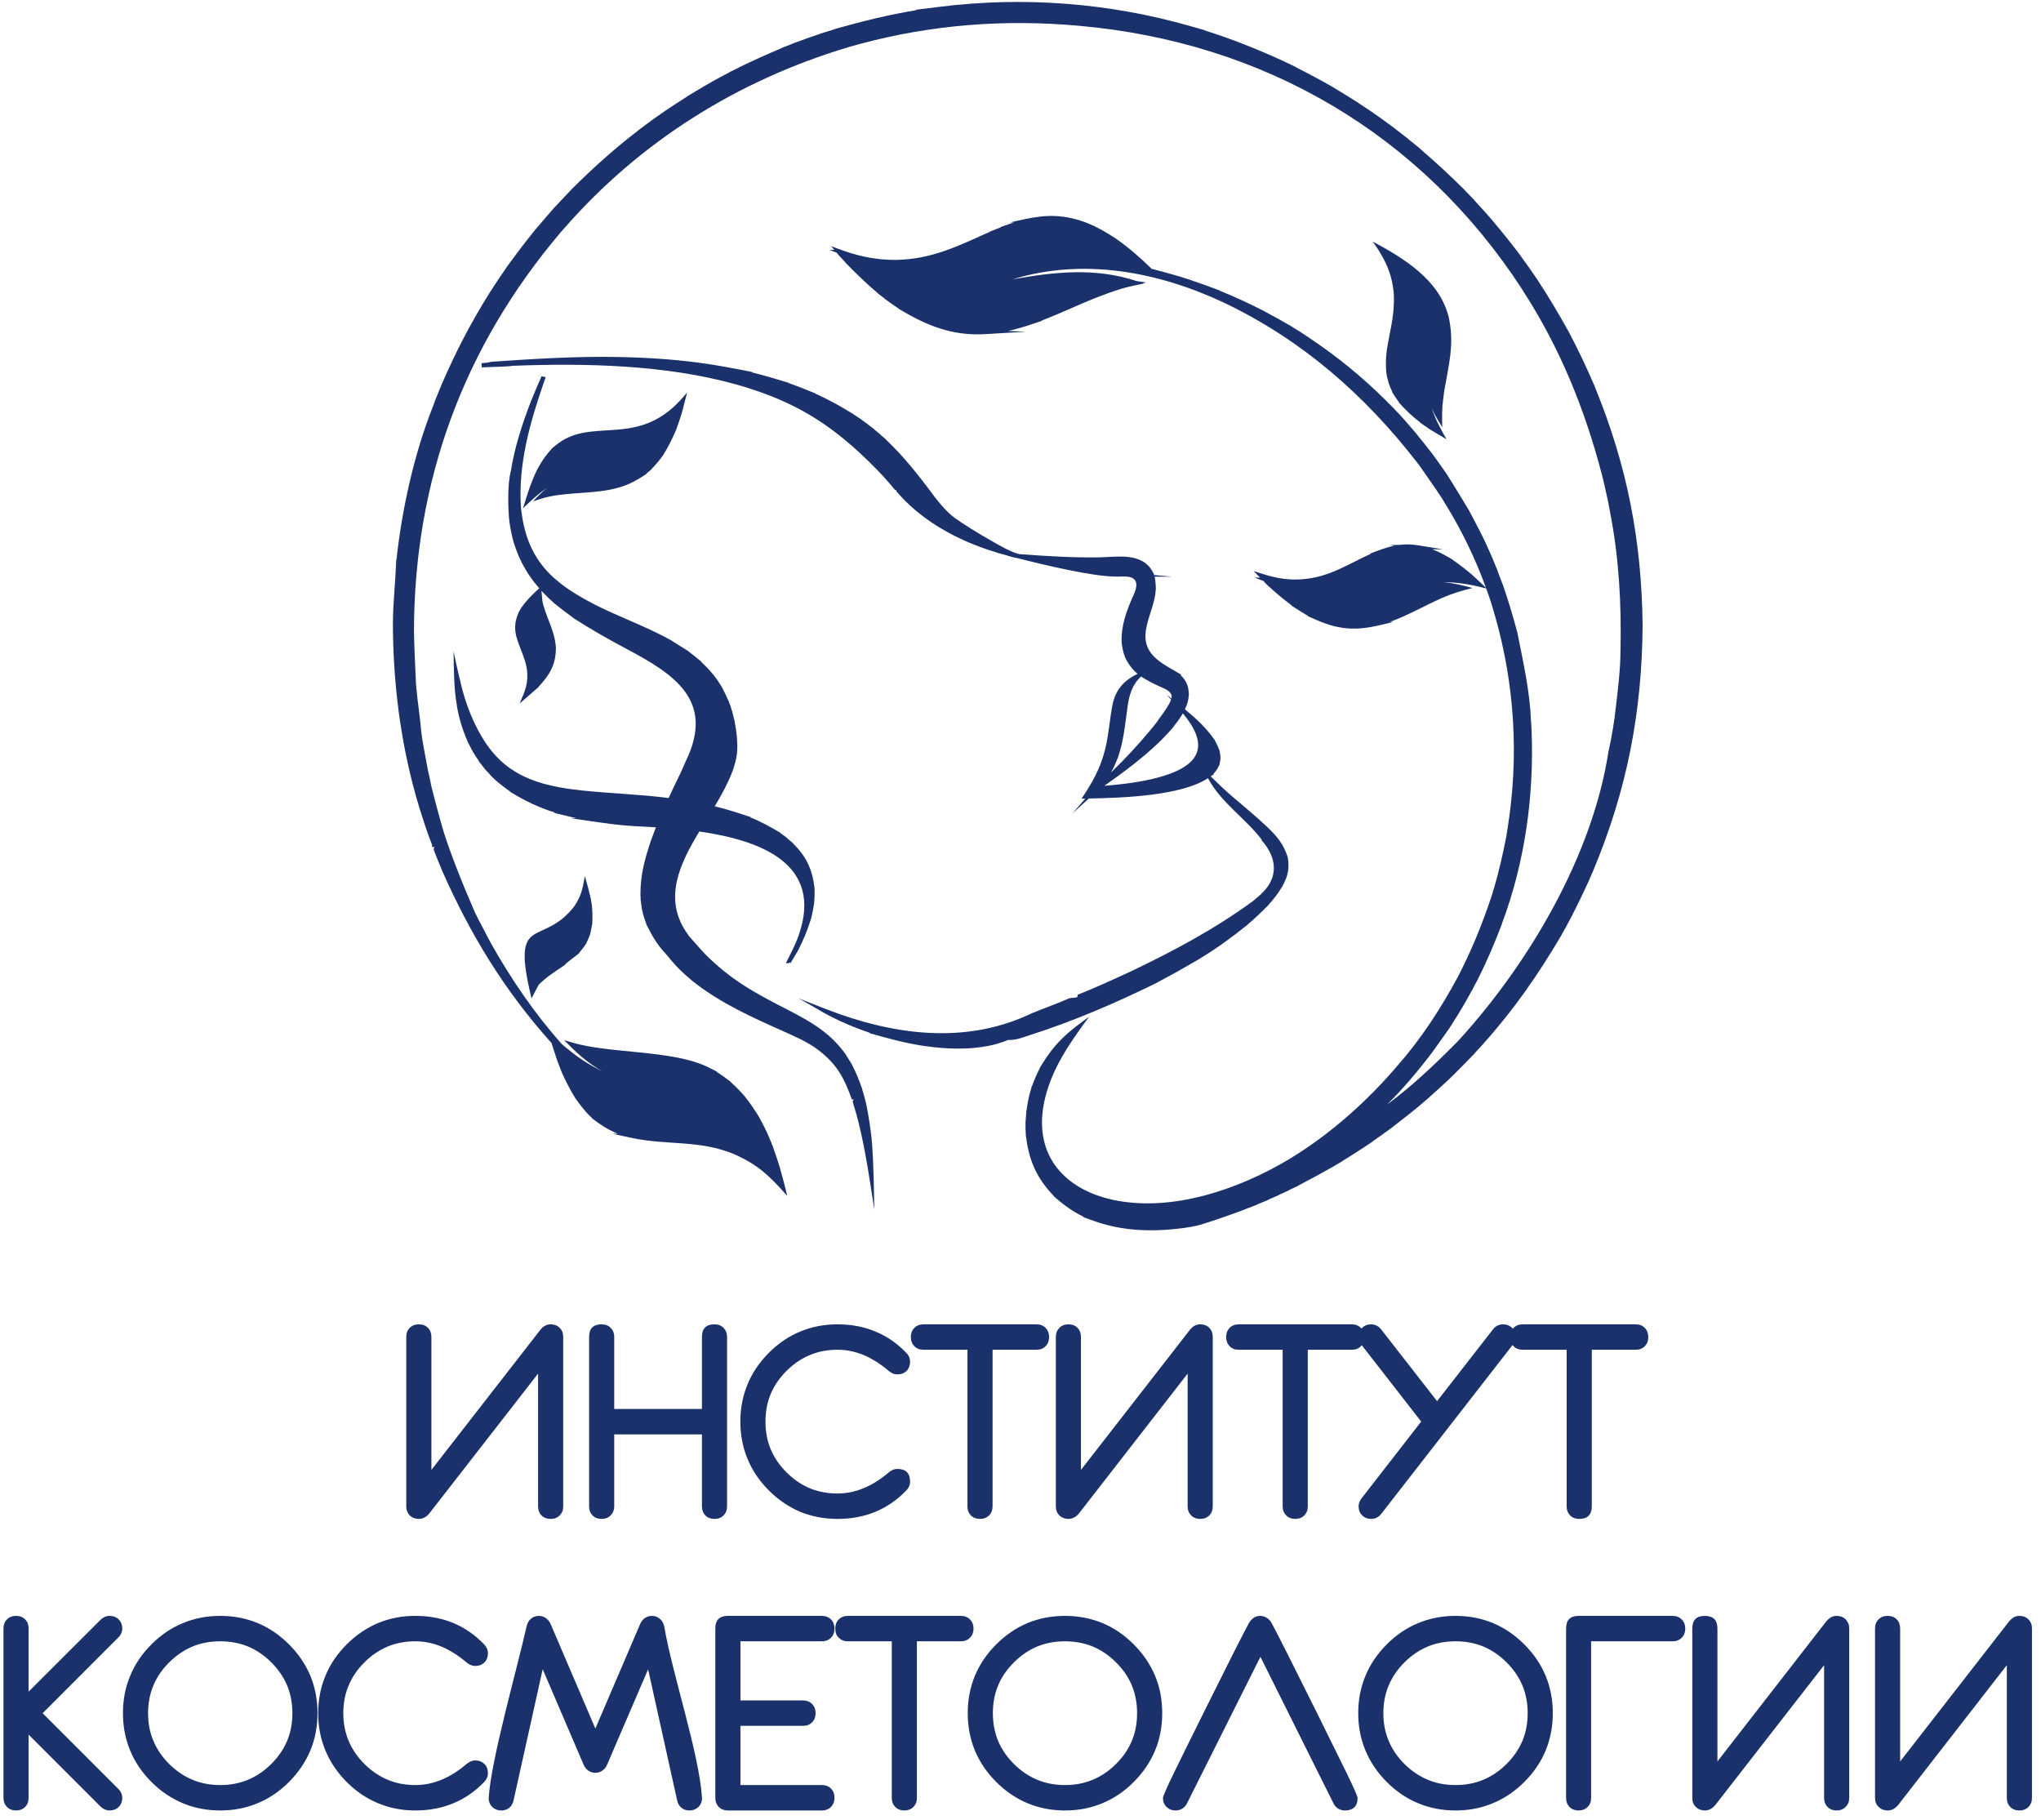 <svg version="1.2" baseProfile="tiny-ps" xmlns="http://www.w3.org/2000/svg" viewBox="0 0 212 189" width="212" height="189">
	<title>Path 22</title>
	<style>
		tspan { white-space:pre }
		.shp0 { fill: #1a316b } 
	</style>
	<path id="Path 22" fill-rule="evenodd" class="shp0" d="M73.69 110.9L74.49 111.31L74.42 111.31C74.96 111.64 75.43 112 75.94 112.38L75.9 112.38C76.48 112.9 76.94 113.38 77.45 113.97L77.44 113.97C77.85 114.49 78.2 114.99 78.56 115.55L78.56 115.55L78.88 116.07L78.87 116.07L79.16 116.6L79.16 116.6L79.43 117.12L79.42 117.12L79.68 117.64L79.67 117.64L79.91 118.17L79.9 118.17L80.13 118.69L80.12 118.69L80.33 119.21L80.32 119.21C80.57 119.91 80.8 120.59 81.02 121.3L81.01 121.3C81.24 122.08 81.44 122.86 81.64 123.64L81.63 123.64L81.77 124.2C79.96 122.16 78.8 121.01 76.31 119.89C72.69 118.36 69.32 118.97 65.61 118.18L63.63 117.75L64.18 117.75C63.08 117.29 62.41 116.84 61.47 116.13L61.51 116.13C60.79 115.48 60.29 114.8 59.73 114.02L59.74 114.02C59.2 113.16 58.78 112.31 58.36 111.4L58.37 111.4L58.15 110.87L58.16 110.87C57.88 110.18 57.66 109.49 57.43 108.78L57.43 108.78L57.3 108.34C52.4 102.89 48.87 97.09 45.91 90.4L45.92 90.4C45.62 89.69 45.31 88.96 45.05 88.23C44.98 88.04 45.39 87.96 44.88 87.96L44.88 87.74C44.35 86.43 43.93 85.05 43.5 83.71L43.51 83.71C43.26 82.92 43.04 82.08 42.83 81.28C41.44 75.83 40.82 70.26 40.81 64.65C40.84 62.41 41.08 60.31 41.16 58.12L41.18 58.12C41.77 52.79 43 47.2 44.97 42.21C45.03 42.05 45.1 41.89 45.14 41.75L45.13 41.75L45.88 39.91C47.36 36.5 48.87 33.59 50.84 30.43L50.84 30.43C51.4 29.55 51.96 28.72 52.55 27.86L52.54 27.86C53.44 26.62 54.3 25.47 55.26 24.28L55.25 24.28C55.44 24.05 55.64 23.82 55.82 23.59L55.83 23.59C56.37 22.95 56.89 22.34 57.44 21.72L57.43 21.72C58.08 21.02 58.7 20.36 59.36 19.67L59.36 19.67C61.54 17.5 63.81 15.44 66.27 13.57L66.25 13.57C66.71 13.23 67.16 12.88 67.62 12.55L67.61 12.55C68.09 12.21 68.57 11.87 69.06 11.54L69.05 11.54C69.82 11.02 70.59 10.52 71.38 10.02L71.36 10.02C71.92 9.68 72.48 9.34 73.04 9.02L73.02 9.02L73.92 8.51L73.9 8.51C74.52 8.17 75.15 7.83 75.77 7.51L75.74 7.51L76.76 7.01L76.73 7.01C78.21 6.3 79.65 5.64 81.16 5.01L81.11 5.01L82.41 4.51L82.35 4.51L83.73 4.02L83.69 4.02L85.15 3.53L85.1 3.53L86.68 3.04L86.62 3.04C89.52 2.22 92.3 1.52 95.28 1.04L94.99 1.03L97.66 0.7C106.36 -0.38 115.24 0.3 123.67 2.72L125.15 3.14L125.07 3.14C127.99 4.05 130.7 5.15 133.48 6.42L133.46 6.42L134.6 6.96L134.56 6.96C135.92 7.65 137.23 8.35 138.55 9.1L138.53 9.1C139.41 9.63 140.28 10.16 141.14 10.71L141.12 10.71C141.66 11.06 142.2 11.42 142.73 11.78L142.71 11.78L143.48 12.31L143.47 12.31C143.96 12.66 144.44 13.02 144.92 13.37L144.91 13.37L146.29 14.44L146.27 14.44C146.71 14.79 147.15 15.14 147.58 15.5L147.56 15.5C149.16 16.88 150.63 18.23 152.13 19.73L152.12 19.73L153.15 20.79L153.13 20.79C153.79 21.5 154.4 22.18 155.03 22.9L155.02 22.9C156.04 24.11 157.02 25.32 157.97 26.59L157.96 26.59C158.6 27.46 159.2 28.32 159.81 29.22L159.8 29.22C160.93 30.94 161.95 32.67 162.95 34.47L162.95 34.47C163.96 36.38 164.83 38.23 165.69 40.23L165.68 40.23C169.02 48.4 170.51 56.1 170.62 64.9C170.56 73.96 169 82.02 165.49 90.42L165.49 90.42L165.04 91.45L165.05 91.45C164.48 92.68 163.92 93.86 163.3 95.06L163.31 95.06L162.75 96.09L162.76 96.09L162.18 97.12L162.19 97.12C159.77 101.22 157.28 104.83 154.08 108.39L154.09 108.39L153.14 109.42L153.16 109.42C152.49 110.1 151.84 110.79 151.15 111.46L151.16 111.46L150.63 111.97L150.64 111.97C149.89 112.66 149.17 113.34 148.4 114.01L148.41 114.01L147.82 114.51L147.82 114.51C147.42 114.86 147.01 115.2 146.59 115.53L146.6 115.53L144.65 117.05L144.66 117.05C143.95 117.57 143.25 118.08 142.53 118.57L142.56 118.57L141.79 119.08L141.8 119.08C141.01 119.6 140.22 120.1 139.42 120.59L139.45 120.59L138.58 121.1L138.59 121.1C137.36 121.8 136.14 122.46 134.89 123.11L134.93 123.11L133.87 123.61L133.91 123.61L132.81 124.11L132.85 124.11L131.7 124.61L131.75 124.61L130.53 125.11L130.58 125.11L129.3 125.6L129.33 125.6C127.77 126.18 126.24 126.72 124.65 127.21C123.63 127.49 122.05 127.67 120.98 127.73C118.46 127.89 116.01 127.66 113.62 126.8L112.46 126.39L112.6 126.39C111.37 125.81 110.47 125.12 109.45 124.24L109.49 124.24C107.7 122.4 106.88 120.55 106.57 118.01L106.56 118.01C106.53 117.52 106.51 117.06 106.52 116.56C106.54 116.16 106.6 115.76 106.6 115.36L106.62 115.36C106.7 114.77 106.8 114.19 106.95 113.61C107.04 113.32 107.12 113.07 107.18 112.77L107.21 112.77C107.44 112.12 107.71 111.5 108.03 110.89L108.01 110.89C108.74 109.71 109.36 108.8 110.36 107.82C111.23 106.97 112.15 106.31 113.13 105.59C111.07 108.38 109.12 111.14 108.43 114.6C107.37 120.07 110.66 123.54 115.6 124.61C121.72 125.93 128.73 123.51 134 120.33C138.26 117.74 142.1 114.29 145.3 110.51L145.29 110.51C147.63 107.88 149.76 104.56 151.42 101.47C152.85 98.71 153.89 96.15 154.89 93.2C154.99 92.9 155.07 92.63 155.14 92.33L155.16 92.33C155.69 90.53 156.09 88.77 156.45 86.93C156.5 86.65 156.54 86.4 156.57 86.12L156.58 86.12C157.79 78.64 157.35 71.15 155.27 63.89L155.26 63.89C155.02 62.97 154.7 62.01 154.37 61.11C152.83 60.72 151.52 60.47 149.9 60.46C150.99 60.55 151.9 60.79 152.95 61.07C151.83 61.35 150.88 61.62 149.81 62.09C147.99 62.89 146.26 63.91 144.37 64.59L144.75 64.59C143.01 65 141.58 65.43 139.74 65.24C138.23 65.07 137.13 64.57 135.78 63.96L135.87 63.96C135.27 63.63 134.71 63.26 134.14 62.89L134.18 62.89C133.45 62.34 132.91 61.9 132.22 61.29L132.22 61.29C131.92 61.01 131.48 60.65 131.23 60.33L131.22 60.33L130.32 59.99L130.88 59.99L130.22 59.31C132.06 59.92 133.46 60.33 135.48 60.14C138.19 59.88 140.05 58.57 142.42 57.5L142.3 57.5C143.13 57.19 143.93 56.86 144.81 56.68L144.34 56.61L145.37 56.59C145.98 56.52 146.59 56.52 147.21 56.62L149.88 57.05L148.78 57.05C149.55 57.34 150.21 57.73 150.91 58.13L150.87 58.13C151.61 58.63 152.27 59.16 152.95 59.73L152.94 59.73C153.42 60.16 153.89 60.6 154.35 61.05C153.23 57.98 151.89 55.21 150.19 52.43L150.18 52.43C150.04 52.17 149.89 51.93 149.73 51.68C149.05 50.64 148.35 49.67 147.65 48.65C147.54 48.48 147.32 48.19 147.17 48C141.71 40.97 135.22 35.3 127.17 31.45C120.35 28.24 112.56 26.74 105.19 29.01C109.52 28.23 113.79 27.77 118.06 29.19L119.04 29.34L118.73 29.42L118.81 29.44C118.02 29.61 117.24 29.77 116.47 29.99C114.65 30.56 113.01 31.24 111.27 32.01C110.24 32.46 109.21 32.91 108.16 33.31L108.25 33.31C107.08 33.71 105.93 34.11 104.72 34.37L106.56 34.45L102.36 34.7C98.95 34.91 96.25 33.83 93.32 32.05L93.34 32.05C92.82 31.71 92.33 31.35 91.83 30.98L91.85 30.98L91.16 30.45L91.18 30.45C89.97 29.44 88.92 28.4 87.82 27.28L87.84 27.28C87.52 26.93 87.18 26.59 86.88 26.23L86.14 25.96L86.66 25.96L86.33 25.57L87.76 26.09C91.4 27.34 94.78 27.28 98.39 25.96C99.13 25.7 99.85 25.39 100.57 25.08L100.56 25.08L101.7 24.58L101.67 24.58L102.82 24.08L102.77 24.08L103.99 23.59L103.9 23.59L105.31 23.1L104.89 23.1C107.18 22.6 108.88 22.13 111.3 22.66C113.1 23.06 114.43 23.83 115.95 24.8L115.93 24.8C117.25 25.72 118.48 26.79 119.62 27.92C120.94 28.26 122.22 28.6 123.52 29.03C124.6 29.39 125.67 29.79 126.73 30.18L126.67 30.18C128.29 30.83 129.83 31.56 131.39 32.35L131.37 32.35C132.34 32.86 133.28 33.4 134.24 33.95L134.22 33.95L135.1 34.49L135.09 34.49L135.93 35.04L135.92 35.04C138.79 36.95 141.48 39.12 143.92 41.56L144.81 42.45L144.8 42.45C145.63 43.28 146.4 44.2 147.16 45.09L147.15 45.09C147.73 45.79 148.27 46.49 148.83 47.2L148.82 47.2L149.21 47.73L149.21 47.73C149.58 48.25 149.95 48.78 150.32 49.3L150.31 49.3C150.55 49.65 152.58 52.98 152.57 52.98C153.14 54.06 153.66 55.03 154.19 56.12L154.19 56.12C154.43 56.65 154.67 57.17 154.9 57.69L154.9 57.69L155.48 59.09L155.49 59.09C155.67 59.67 155.93 60.27 156.14 60.83C156.68 62.42 157.15 63.96 157.58 65.6L157.59 65.6C158.21 68.76 158.9 71.68 159.03 74.95C159.03 75.2 159.08 75.46 159.08 75.72C159.37 82.57 158.41 89.53 155.99 95.97L156 95.97C155.26 97.91 154.48 99.78 153.53 101.64L153.55 101.64C153.33 102.03 153.1 102.43 152.92 102.84L152.9 102.84C152.46 103.65 152.01 104.45 151.52 105.24L151.53 105.24C151.21 105.75 150.88 106.27 150.55 106.78C150.55 106.78 149.01 108.97 148.76 109.3C147.34 111.17 145.75 113.07 144.07 114.72C146.61 112.85 148.91 110.67 151.13 108.44C151.3 108.27 151.48 108.09 151.63 107.92C158.87 99.96 165.45 88.76 167.08 78L167.09 78C167.4 76.57 167.71 74.79 167.85 73.34L167.85 73.34C168.07 71.49 168.32 69.44 168.32 67.59C168.43 62.77 168.17 57.99 167.25 53.25L167.25 53.25C167.14 52.57 166.98 51.82 166.83 51.16L166.82 51.16C166.72 50.59 166.56 50.01 166.43 49.44C164.63 42.51 162.03 36.09 158.11 30.07L158.12 30.07C147.63 13.91 131.28 4.38 112.1 2.68C104.4 1.98 96.84 2.55 89.37 4.55L88.06 4.91L88.09 4.91C76.63 8.34 66.47 14.7 58.6 23.72C58.48 23.86 58.34 24.02 58.22 24.14L58.23 24.14C48.15 36.02 43.01 49.96 43 65.63C43.03 67.39 43.13 69.08 43.2 70.83C43.2 70.99 43.23 71.3 43.26 71.56C43.39 73.04 43.64 74.56 43.76 76.01C43.87 76.96 44.08 77.99 44.25 78.94L44.26 78.94C44.37 79.7 44.55 80.46 44.72 81.21C44.77 81.57 44.87 81.94 44.97 82.31C45.24 83.36 45.51 84.41 45.81 85.45L45.82 85.45C46.37 87.68 48.22 92.22 49.1 94.22C49.42 95.03 49.93 95.92 50.33 96.7L50.34 96.7C50.53 97.13 50.78 97.56 51 97.97C53.06 101.65 55.55 105.29 58.37 108.45C59.11 109.07 59.81 109.64 60.61 110.16C61.27 110.58 61.92 110.94 62.6 111.3C60.88 110.27 59.93 109.39 58.59 108.02L59.39 108.26C63.5 109.49 69.93 108.99 73.69 110.9ZM72.37 37.64C74.36 37.89 76.27 38.27 78.23 38.65L78.01 38.65C79.35 38.98 80.65 39.37 81.97 39.77L81.89 39.77C82.85 40.11 83.78 40.48 84.72 40.87L84.67 40.87C86.08 41.5 87.34 42.21 88.66 43.02L88.64 43.02L89.45 43.55L89.43 43.55L90.17 44.08L90.15 44.08L90.86 44.62L90.83 44.62L91.48 45.15L91.46 45.15L92.07 45.68L92.05 45.68C93.76 47.3 95.15 49.04 96.56 50.9C97.27 51.88 98.18 53.05 99.14 53.77C99.88 54.31 101.63 55.42 103.21 56.3C103.94 56.71 105.07 57.37 105.88 57.55C108.58 57.75 111.32 57.92 114.02 57.89C115.96 57.87 118.57 57.3 119.71 59.35L119.88 59.67L119.85 59.67L119.86 59.72L121.71 59.89L119.92 59.89L119.96 60.02L119.97 60.02C120.02 60.46 120.06 60.8 120.06 61.24L120.05 61.24C119.91 63.8 117.64 66.33 120.16 68.46C120.88 69.08 121.92 69.59 122.75 70.1L122.61 70.1C123.27 70.72 123.47 71.31 123.49 72.2L123.48 72.2C123.44 72.77 123.32 73.14 123.08 73.67C124.38 74.74 125.27 75.58 126.22 76.92L126.2 76.92C126.4 77.29 126.53 77.57 126.68 77.97L126.67 77.97C126.79 78.51 126.82 78.79 126.67 79.35L126.7 79.35C126.49 79.78 126.37 80.03 126.03 80.38L126.12 80.38L125.76 80.63C126.48 81.34 127.21 82.05 127.99 82.71C129.21 83.77 130.49 84.8 131.66 85.92C132.68 86.89 133.32 87.69 133.75 89L133.75 89L133.8 89.35L133.81 89.35C133.85 89.8 133.84 90.1 133.78 90.56L133.77 90.56L133.71 90.84L133.71 90.84C133.6 91.28 133.38 91.71 133.17 92.11L133.16 92.11C132.76 92.8 132.29 93.39 131.75 93.98L131.77 93.98C131.06 94.7 130.37 95.36 129.6 96.02L129.61 96.02C128 97.31 126.39 98.5 124.62 99.56L124.64 99.56C123.13 100.44 121.67 101.27 120.12 102.08L120.14 102.08C115.9 104.16 111.46 106.08 106.95 107.51C106.16 107.77 105.57 108.03 104.7 108.01C102.03 109.14 98.59 109.03 95.79 108.6C93.86 108.3 92.08 107.8 90.21 107.27L90.37 107.27C88.72 106.72 87.11 106.03 85.58 105.19C84.73 104.68 83.84 104.19 82.98 103.7L85.98 104.87C92.71 107.46 100.07 108.49 106.82 105.4C107.45 105.1 108.07 104.88 108.71 104.63C109.49 104.34 110.25 104.02 111.02 103.7C111.31 103.58 111.93 103.68 111.93 103.47L111.93 103.32C113.82 102.56 115.71 101.7 117.56 100.84C122.01 98.71 126.2 96.47 130.18 93.56C130.85 93.01 131.77 92.22 132.04 91.4L132.06 91.4C132.7 89.86 132.06 88.42 131.02 87.23L131.07 87.23C129.33 84.93 126.9 83.45 125.47 80.82C122.68 82.67 116.48 82.87 113.1 82.93L111.4 84.47L112.73 82.94L112.34 82.95C113.47 81.26 114.28 79.85 114.79 77.83C115.18 76.26 115.26 74.68 115.57 73.11C115.93 71.58 116.73 70.69 118.16 69.98C117.73 69.63 117.42 69.24 117.13 68.78C117.11 68.75 116.91 68.36 116.9 68.36C116.65 67.73 116.6 67.41 116.5 66.72L116.51 66.72C116.42 65.02 117.04 63.34 117.74 61.81C118.1 61.02 118.35 60.03 117.11 59.89C116.67 59.85 116.21 59.9 115.77 59.88C114.6 59.86 112.92 59.59 111.14 59.23C109.25 58.85 107.26 58.37 105.66 57.96C105.3 57.91 104.87 57.78 104.53 57.67L103.49 57.38L103.5 57.37C96.85 55.38 93.92 51.96 93.13 51.05C93.02 50.92 93.24 50.9 92.98 50.9C91.88 49.53 90.51 48.15 89.22 46.96C85.29 43.35 81.67 41.41 76.48 39.93C69.13 37.88 60.85 37.7 53.26 37.99C52.76 38.09 50.64 38.12 50.04 38.15L50.01 37.72L51.05 37.62L50.61 37.6C55.22 37.29 59.74 36.98 64.37 37.08C67.31 37.14 69.97 37.33 72.37 37.64ZM143.08 25.81L142.59 25.09C145.78 26.8 149.43 29.02 150.43 32.76L150.44 32.76C151.01 35.21 150.67 36.99 150.24 39.36C150.11 40.04 149.97 40.78 149.91 41.46L149.9 41.46C149.77 42.46 149.78 43.37 149.81 44.37C149.54 43.92 149.28 43.51 149.03 43.06L149.03 43.06L148.94 42.89L148.95 42.89C148.87 42.72 148.78 42.54 148.71 42.37C149.11 43.59 149.62 44.51 150.25 45.62C149.58 45.23 148.94 44.85 148.28 44.44L148.31 44.44L147.53 43.91L147.56 43.91C146.62 43.18 146.07 42.65 145.29 41.79L145.32 41.79C145.07 41.45 144.84 41.09 144.61 40.74L144.64 40.74C144.49 40.44 144.38 40.17 144.27 39.86L144.26 39.86L144.13 39.34L144.12 39.34L144.07 39.09L144.06 39.09L144 38.67L143.99 38.67C143.93 37.92 143.95 37.31 144.02 36.57L144.03 36.57L144.06 36.24L144.07 36.24C144.31 34.7 144.78 32.95 144.78 31.39L144.79 31.39C144.79 30.83 144.79 30.39 144.69 29.83L144.7 29.83C144.44 28.24 143.94 27.16 143.08 25.81ZM56.5 39.69C55.05 43.85 53.81 48.23 54.11 52.68C54.66 58.2 57.42 60.55 61.79 62.79L61.78 62.79C64.17 64 66.7 64.91 69.08 66.16L69.84 66.57L69.81 66.57L71.52 67.64L71.5 67.64C71.96 67.98 72.39 68.34 72.84 68.71L72.81 68.71C73.62 69.48 74.28 70.2 74.86 71.17L74.87 71.17C75.2 71.75 75.46 72.31 75.73 72.92L75.72 72.92L75.92 73.44L75.91 73.44L76.02 73.79L76.03 73.79L76.33 75L76.32 75C76.42 75.54 76.49 76.02 76.55 76.57L76.54 76.57C76.66 78.05 76.56 78.7 76.09 80.1C75.57 81.42 74.97 82.53 74.24 83.74C75.54 84.05 76.77 84.46 78.04 84.88L77.9 84.88C79.06 85.33 80.01 85.87 81.07 86.5L81.03 86.5L81.78 87.04L81.74 87.04L82.38 87.57L82.34 87.57C83.7 88.87 84.37 90.25 84.59 92.12L84.6 92.12C84.63 92.72 84.61 93.24 84.56 93.84L84.56 93.84C84.49 94.32 84.4 94.76 84.29 95.22L84.3 95.22L84.24 95.42L84.24 95.42C83.97 96.25 83.71 97.02 83.33 97.8L83.34 97.8L83.08 98.32L83.09 98.32L82.96 98.55L83.01 98.51L82.12 100.02L81.98 99.94L81.98 100.03L81.63 100.03C82.11 99.07 82.6 98.17 82.96 97.14C85.57 89.68 78.95 87.28 72.74 86.37L72.64 86.36C70.65 89.63 68.9 93.26 71.26 96.77C71.41 96.98 71.57 97.24 71.73 97.41C72.26 97.98 72.73 98.56 73.28 99.13C75.93 101.76 78.29 103.07 81.76 104.84C83.96 105.97 86.01 107.1 87.56 109.13L87.83 109.48L87.82 109.48L88.48 110.53L88.47 110.53C88.93 111.4 89.25 112.22 89.57 113.14L89.56 113.14C89.71 113.61 89.83 114.07 89.94 114.54L89.95 114.54C90.23 115.89 90.39 116.99 90.55 118.36L90.54 118.36L90.57 118.7L90.58 118.7C90.74 121.03 90.77 123.24 90.81 125.59C90.34 122.58 89.92 119.55 89.18 116.59L89.18 116.59C89.02 115.88 88.79 115.19 88.59 114.5C88.5 114.23 88.87 114.17 88.48 114.17C87.65 111.88 86.93 110.55 85.03 109.07C83.85 108.18 82.54 107.63 81.2 107.03C78.11 105.65 74.98 104.23 72.28 102.16L71.78 101.77L71.8 101.77C71.03 101.14 70.32 100.47 69.69 99.7L69.68 99.7C69.51 99.47 69.35 99.28 69.16 99.07C68.2 98.03 67.77 97.26 67.12 95.97L67.14 95.97C67.07 95.77 66.99 95.57 66.93 95.37L66.93 95.37C66.88 95.26 66.85 95.12 66.82 95L66.81 95L66.67 94.4L66.68 94.4C66.62 94.1 66.59 93.84 66.56 93.53L66.55 93.53L66.53 93.01L66.52 93.01C66.52 90.72 66.98 89.23 67.66 87.15L67.67 87.15L68.13 85.92C66.59 85.84 65.03 85.78 63.5 85.58C62.07 85.4 60.66 85.18 59.24 84.97L59.83 84.97L57.46 84.4L57.67 84.4C55.9 83.85 54.55 83.18 52.98 82.23L53.02 82.23C52.3 81.72 51.19 80.89 50.67 80.18L50.65 80.19C50.36 79.89 50.12 79.55 49.86 79.22L49.85 79.22L49.73 79.05L49.75 79.05C49.51 78.7 49.29 78.36 49.07 78L49.08 78L48.53 76.95L48.55 76.95L48.32 76.43L48.33 76.43C48.05 75.73 47.85 75.06 47.66 74.34L47.67 74.34L47.55 73.81L47.55 73.81L47.45 73.29L47.46 73.29C47.13 71.44 47.15 69.54 47.11 67.66C47.17 67.95 47.76 70.67 47.8 70.69C48.36 73.32 49.66 76.54 51.53 78.53C53.91 81.09 57.19 81.75 60.58 82.11C63.54 82.41 66.49 82.5 69.45 82.88C70.05 81.56 70.75 80.23 71.3 78.9L71.31 78.9C74.21 72.72 70.04 70.02 65.02 67.36C63.12 66.35 61.34 65.34 59.53 64.17L59.55 64.17C58.82 63.65 58.16 63.14 57.47 62.57L57.48 62.57L56.9 62.04L56.91 62.04C56.68 61.82 56.46 61.59 56.24 61.36L56.34 62.4C56.44 63.02 56.79 63.91 57.01 64.48C57.36 65.37 57.68 66.27 57.74 67.24L57.74 67.24C57.75 69 57.13 70.06 55.92 71.35L55.95 71.35L53.98 73.06C54.55 71.72 54.91 70.95 54.73 69.51C54.55 68.3 53.93 67.24 53.62 66.06L53.61 66.06L53.57 65.78L53.56 65.78L53.54 65.59L53.53 65.59L53.5 65.09L53.51 65.09L53.54 64.75L53.53 64.75C53.6 64.35 53.68 64.08 53.83 63.71L53.81 63.71L54.1 63.2L54.08 63.2C54.73 62.3 55.2 61.84 56.01 61.1C55.23 60.2 54.69 59.39 54.15 58.35L54.16 58.35C53.81 57.67 53.57 56.99 53.33 56.26L53.34 56.26L53.25 55.91L53.24 55.91C53.12 55.38 53.01 54.89 52.94 54.35L52.93 54.35C52.75 52.93 52.7 50.24 53.06 48.94C53.45 46.46 54.22 44.1 55.12 41.75L55.12 41.75C55.48 40.85 55.86 39.96 56.25 39.08L56.68 39.17L56.5 39.69ZM59.67 94.1C60.39 93.03 60.52 92.27 60.75 90.98C60.99 91.81 61.2 92.6 61.39 93.44L61.38 93.44C61.42 93.63 61.45 93.83 61.48 94.03L61.48 94.03C61.54 94.76 61.56 95.31 61.51 96.04L61.5 96.04L61.29 97.07L61.28 97.07C61.17 97.39 61.06 97.63 60.91 97.93L60.94 97.93C60.68 98.29 60.46 98.61 60.16 98.95L60.21 98.95C59.88 99.25 58.75 100.03 58.64 100.24C57.72 100.86 56.72 101.49 55.95 102.28L55.21 103.69C53.01 94.63 56.29 98.51 59.67 94.1ZM70.72 41.51L71.37 40.78C71.18 41.52 70.98 42.26 70.79 43.01L70.78 43.01C70.62 43.55 70.44 44.07 70.24 44.6L70.25 44.6C69.78 45.68 69.43 46.39 68.83 47.35L68.82 47.35C68.47 47.84 68.1 48.29 67.67 48.71L67.71 48.71L67.1 49.22L67.15 49.22C65.83 50.08 65 50.53 63.34 50.86C61 51.32 58.43 51.1 56.19 51.8L55.36 52.06C55.86 51.55 56.3 51.09 56.86 50.63C55.89 51.31 55.16 51.98 54.32 52.8C54.49 52.3 54.63 51.76 54.81 51.27L54.8 51.27L54.98 50.75L54.97 50.75C55.24 50.05 55.49 49.36 55.84 48.69L55.84 48.69C56.27 47.91 56.67 47.28 57.29 46.64L57.25 46.64L57.71 46.26C61.41 43.18 66.07 46.61 70.72 41.51ZM122.86 74.09C122.53 74.67 122.18 75.11 121.77 75.63L121.78 75.63C121.31 76.15 120.84 76.66 120.33 77.15C118.61 78.79 116.65 80.25 114.71 81.61C116.98 81.43 122.33 80.9 123.95 78.82C125.17 77.26 123.92 75.35 122.86 74.09ZM121.64 72.67L121.19 72.15L121.68 72.55C121.85 71.85 121.06 71.56 120.53 71.33C119.81 71 119.19 70.7 118.53 70.26C117.6 71.08 117.29 72.2 117.12 73.39C116.87 75.22 116.73 76.88 116.13 78.65L116.13 78.65C115.92 79.18 115.69 79.75 115.39 80.24C116.9 78.78 118.25 77.33 119.58 75.72C119.82 75.43 120.27 74.89 120.43 74.58L120.45 74.58C120.81 74.08 121.42 73.27 121.64 72.67ZM58.5 138.85L58.5 156.44C58.5 156.83 58.38 157.14 58.14 157.38C57.89 157.63 57.58 157.75 57.19 157.75C56.81 157.75 56.49 157.63 56.25 157.39C56.01 157.15 55.89 156.83 55.89 156.44L55.89 142.66L44.57 157.21C44.44 157.37 44.3 157.49 44.15 157.57C43.94 157.69 43.73 157.75 43.52 157.75C43.14 157.75 42.82 157.63 42.58 157.4C42.33 157.15 42.2 156.83 42.2 156.44L42.2 138.85C42.2 138.46 42.32 138.15 42.56 137.91C42.81 137.66 43.12 137.54 43.5 137.54C43.89 137.54 44.21 137.66 44.45 137.9C44.69 138.15 44.81 138.46 44.81 138.85L44.81 152.66L56.12 138.12C56.25 137.95 56.39 137.82 56.54 137.73C56.74 137.6 56.96 137.54 57.19 137.54C57.57 137.54 57.89 137.66 58.13 137.9C58.38 138.15 58.5 138.46 58.5 138.85ZM75.52 156.44C75.52 156.83 75.39 157.15 75.15 157.39C74.91 157.63 74.6 157.75 74.21 157.75C73.83 157.75 73.51 157.63 73.27 157.39C73.03 157.14 72.91 156.83 72.91 156.44L72.91 148.97L63.8 148.97L63.8 156.44C63.8 156.83 63.67 157.14 63.43 157.38C63.19 157.63 62.87 157.75 62.49 157.75C62.11 157.75 61.79 157.63 61.55 157.39C61.31 157.14 61.19 156.83 61.19 156.44L61.19 138.85C61.19 137.98 61.62 137.54 62.49 137.54C62.88 137.54 63.19 137.66 63.43 137.9C63.67 138.15 63.8 138.46 63.8 138.85L63.8 146.33L72.91 146.33L72.91 138.85C72.91 137.98 73.34 137.54 74.21 137.54C74.6 137.54 74.91 137.66 75.15 137.9C75.39 138.15 75.52 138.46 75.52 138.85L75.52 156.44ZM94.53 153.88C94.53 154.05 94.5 154.22 94.42 154.39C94.35 154.54 94.26 154.67 94.14 154.79C93.2 155.77 92.13 156.51 90.93 157.01C89.74 157.5 88.43 157.75 87 157.75C85.61 157.75 84.32 157.5 83.12 157.01C81.93 156.51 80.84 155.77 79.86 154.79C78.88 153.81 78.14 152.72 77.65 151.52C77.15 150.33 76.9 149.03 76.9 147.65C76.9 146.26 77.15 144.97 77.65 143.77C78.14 142.57 78.88 141.48 79.86 140.5C80.84 139.52 81.93 138.78 83.12 138.29C84.32 137.79 85.61 137.54 87 137.54C88.43 137.54 89.74 137.79 90.93 138.29C92.13 138.78 93.2 139.52 94.14 140.51C94.26 140.62 94.35 140.75 94.42 140.9C94.5 141.07 94.53 141.25 94.53 141.42C94.53 141.81 94.41 142.13 94.17 142.38C93.92 142.62 93.6 142.74 93.21 142.74C93.05 142.74 92.88 142.71 92.72 142.64C92.59 142.58 92.47 142.5 92.34 142.4C91.46 141.65 90.57 141.09 89.68 140.72C88.8 140.36 87.91 140.18 87 140.18C85.96 140.18 85 140.36 84.12 140.73C83.25 141.09 82.44 141.64 81.7 142.37C80.97 143.1 80.42 143.9 80.05 144.78C79.69 145.65 79.51 146.61 79.51 147.65C79.51 148.68 79.69 149.64 80.05 150.51C80.42 151.39 80.97 152.19 81.7 152.92C82.44 153.65 83.24 154.2 84.12 154.57C85 154.93 85.96 155.11 87 155.11C87.91 155.11 88.8 154.93 89.68 154.57C90.57 154.21 91.46 153.65 92.34 152.9C92.46 152.81 92.58 152.73 92.7 152.67C92.87 152.59 93.05 152.56 93.21 152.56C94.09 152.56 94.53 153 94.53 153.88ZM108.97 138.86C108.97 139.24 108.85 139.56 108.62 139.8L108.61 139.81C108.37 140.06 108.05 140.18 107.66 140.18L103.1 140.18L103.1 156.44C103.1 156.83 102.97 157.15 102.73 157.39C102.49 157.63 102.17 157.75 101.79 157.75C101.41 157.75 101.09 157.63 100.85 157.39C100.61 157.14 100.49 156.83 100.49 156.44L100.49 140.18L95.92 140.18C95.53 140.18 95.21 140.06 94.97 139.81C94.73 139.56 94.61 139.25 94.61 138.86C94.61 138.48 94.73 138.16 94.97 137.92C95.21 137.67 95.53 137.54 95.92 137.54L107.67 137.54C108.06 137.54 108.38 137.67 108.62 137.92C108.85 138.17 108.97 138.48 108.97 138.86ZM125.97 138.85L125.97 156.44C125.97 156.83 125.85 157.15 125.61 157.39C125.37 157.63 125.06 157.75 124.67 157.75C124.28 157.75 123.97 157.63 123.73 157.39C123.49 157.15 123.36 156.83 123.36 156.44L123.36 142.66L112.05 157.21C111.92 157.37 111.77 157.49 111.62 157.57C111.42 157.69 111.21 157.75 110.99 157.75C110.61 157.75 110.3 157.63 110.05 157.4C109.8 157.15 109.67 156.83 109.67 156.44L109.67 138.85C109.67 138.46 109.8 138.15 110.04 137.91C110.28 137.66 110.6 137.54 110.98 137.54C111.36 137.54 111.68 137.66 111.92 137.9C112.16 138.15 112.28 138.46 112.28 138.85L112.28 152.66L123.59 138.12C123.72 137.96 123.86 137.82 124.01 137.73C124.22 137.6 124.44 137.54 124.66 137.54C125.05 137.54 125.37 137.66 125.61 137.9C125.85 138.15 125.97 138.46 125.97 138.85ZM141.45 139.71L141.36 139.81C141.12 140.06 140.8 140.18 140.41 140.18L135.84 140.18L135.84 156.44C135.84 156.83 135.72 157.14 135.48 157.38C135.24 157.63 134.92 157.75 134.54 157.75C134.16 157.75 133.84 157.63 133.6 157.39C133.36 157.14 133.23 156.83 133.23 156.44L133.23 140.18L128.67 140.18C128.28 140.18 127.96 140.06 127.72 139.81L127.71 139.8C127.48 139.56 127.36 139.24 127.36 138.86C127.36 138.48 127.48 138.16 127.71 137.92C127.95 137.67 128.27 137.54 128.66 137.54L140.41 137.54C140.8 137.54 141.12 137.67 141.36 137.92L141.42 137.98L141.49 137.91C141.73 137.66 142.05 137.54 142.44 137.54C142.65 137.54 142.86 137.6 143.05 137.71C143.22 137.8 143.36 137.93 143.48 138.09L149.27 145.52L155.08 138.06C155.2 137.9 155.34 137.78 155.51 137.69C155.7 137.59 155.9 137.54 156.1 137.54C156.49 137.54 156.81 137.66 157.06 137.91L157.14 138L157.2 137.92C157.45 137.67 157.77 137.54 158.15 137.54L169.91 137.54C170.3 137.54 170.61 137.67 170.86 137.92C171.09 138.17 171.21 138.48 171.21 138.86C171.21 139.25 171.09 139.56 170.85 139.81C170.61 140.06 170.29 140.18 169.9 140.18L165.34 140.18L165.34 156.44C165.34 157.31 164.9 157.75 164.03 157.75C163.65 157.75 163.33 157.63 163.09 157.39C162.85 157.14 162.73 156.83 162.73 156.44L162.73 140.18L158.16 140.18C157.77 140.18 157.45 140.06 157.21 139.81L157.11 139.69L143.46 157.24C143.33 157.4 143.18 157.53 143.02 157.61C142.84 157.7 142.64 157.75 142.44 157.75C142.05 157.75 141.73 157.63 141.49 157.38C141.24 157.14 141.12 156.82 141.12 156.43C141.12 156.29 141.15 156.14 141.2 156L141.21 155.99C141.25 155.87 141.32 155.76 141.39 155.66L147.62 147.64L141.45 139.71ZM12.7 169.14C12.7 169.32 12.66 169.49 12.58 169.66C12.51 169.81 12.42 169.94 12.3 170.05L4.43 177.93L12.3 185.8C12.42 185.91 12.51 186.04 12.58 186.18L12.58 186.2C12.66 186.36 12.7 186.54 12.7 186.72C12.7 187.11 12.57 187.43 12.32 187.67C12.08 187.91 11.76 188.03 11.38 188.03C11.21 188.03 11.04 187.99 10.87 187.92C10.72 187.85 10.58 187.76 10.46 187.64L2.97 180.15L2.97 186.72C2.97 187.11 2.85 187.42 2.61 187.66C2.37 187.91 2.05 188.03 1.67 188.03C1.29 188.03 0.97 187.91 0.73 187.67C0.49 187.42 0.36 187.11 0.36 186.72L0.36 169.13C0.36 168.74 0.49 168.42 0.73 168.18C0.97 167.94 1.28 167.82 1.67 167.82C2.06 167.82 2.37 167.94 2.61 168.18C2.85 168.42 2.97 168.74 2.97 169.13L2.97 175.69L10.48 168.19C10.6 168.08 10.73 167.99 10.87 167.93C11.03 167.86 11.2 167.82 11.38 167.82C11.76 167.82 12.08 167.94 12.33 168.19C12.57 168.43 12.7 168.75 12.7 169.14ZM32.98 177.92C32.98 179.31 32.73 180.6 32.24 181.8C31.74 182.99 31 184.08 30.02 185.07C29.04 186.05 27.95 186.79 26.75 187.28C25.56 187.78 24.26 188.03 22.88 188.03C21.49 188.03 20.2 187.78 19 187.28C17.8 186.78 16.71 186.05 15.73 185.07C14.75 184.09 14.01 183 13.52 181.8C13.02 180.6 12.77 179.31 12.77 177.92C12.77 176.54 13.02 175.24 13.52 174.05C14.01 172.85 14.75 171.76 15.73 170.78C16.71 169.8 17.8 169.06 19 168.57C20.2 168.07 21.49 167.82 22.88 167.82C24.26 167.82 25.56 168.07 26.75 168.56C27.95 169.06 29.04 169.8 30.02 170.78C31 171.76 31.74 172.85 32.24 174.05C32.73 175.24 32.98 176.54 32.98 177.92ZM30.37 177.92C30.37 176.89 30.19 175.93 29.83 175.06C29.46 174.18 28.91 173.38 28.18 172.65C27.44 171.91 26.64 171.37 25.76 171C24.88 170.64 23.92 170.46 22.88 170.46C21.83 170.46 20.87 170.64 20 171C19.12 171.37 18.31 171.92 17.57 172.65C16.84 173.38 16.29 174.18 15.93 175.06C15.56 175.93 15.38 176.89 15.38 177.92C15.38 178.96 15.56 179.92 15.93 180.79C16.29 181.66 16.84 182.47 17.57 183.2C18.31 183.93 19.12 184.48 20 184.84C20.87 185.21 21.83 185.39 22.88 185.39C23.92 185.39 24.88 185.21 25.76 184.84C26.64 184.48 27.44 183.93 28.18 183.2C28.91 182.47 29.46 181.66 29.83 180.79C30.19 179.92 30.37 178.96 30.37 177.92ZM50.68 184.15C50.68 184.33 50.65 184.5 50.57 184.67C50.51 184.81 50.41 184.95 50.29 185.07C49.35 186.05 48.28 186.79 47.09 187.28C45.89 187.78 44.58 188.03 43.15 188.03C41.76 188.03 40.47 187.78 39.28 187.28C38.08 186.79 36.99 186.05 36.01 185.07C35.03 184.09 34.3 183 33.8 181.8C33.3 180.6 33.05 179.31 33.05 177.92C33.05 176.54 33.3 175.24 33.8 174.05C34.29 172.85 35.03 171.76 36.01 170.78C37 169.8 38.09 169.06 39.28 168.56C40.47 168.07 41.76 167.82 43.15 167.82C44.58 167.82 45.89 168.07 47.09 168.56C48.29 169.06 49.36 169.81 50.31 170.8C50.42 170.92 50.51 171.05 50.57 171.19C50.65 171.35 50.68 171.53 50.68 171.7C50.68 172.09 50.56 172.41 50.32 172.65C50.07 172.9 49.75 173.02 49.37 173.02C49.2 173.02 49.03 172.98 48.87 172.91C48.74 172.86 48.62 172.78 48.49 172.68C47.61 171.93 46.72 171.37 45.83 171C44.95 170.64 44.06 170.46 43.15 170.46C42.11 170.46 41.15 170.64 40.27 171C39.4 171.37 38.59 171.91 37.85 172.65C37.12 173.38 36.57 174.18 36.21 175.06C35.84 175.93 35.66 176.89 35.66 177.92C35.66 178.96 35.84 179.92 36.21 180.79C36.57 181.66 37.12 182.47 37.85 183.2C38.59 183.93 39.4 184.48 40.27 184.84C41.15 185.21 42.11 185.39 43.15 185.39C44.06 185.39 44.95 185.21 45.83 184.85C46.72 184.49 47.61 183.93 48.49 183.18C48.61 183.09 48.73 183.01 48.85 182.95C49.03 182.87 49.2 182.83 49.37 182.83C49.75 182.83 50.07 182.96 50.32 183.2C50.56 183.44 50.68 183.76 50.68 184.15ZM72.92 186.73C72.92 187.12 72.79 187.44 72.53 187.68C72.29 187.91 71.98 188.03 71.6 188.03C71.28 188.03 71.01 187.93 70.78 187.75C70.55 187.56 70.41 187.32 70.34 187L67.32 173.37L63.07 183.25C62.97 183.5 62.82 183.7 62.62 183.85C62.39 184.03 62.13 184.12 61.84 184.12C61.55 184.12 61.29 184.03 61.06 183.85C60.87 183.71 60.71 183.5 60.61 183.25L56.37 173.36L53.34 187C53.27 187.31 53.13 187.56 52.9 187.75C52.67 187.93 52.4 188.03 52.08 188.03C51.7 188.03 51.39 187.91 51.15 187.68C50.89 187.44 50.76 187.12 50.76 186.73C51 182.77 53.7 173.38 54.69 168.94C54.76 168.62 54.89 168.36 55.1 168.16C55.34 167.93 55.64 167.82 55.99 167.82C56.29 167.82 56.55 167.92 56.78 168.11C56.96 168.26 57.1 168.45 57.21 168.7L61.84 179.52L66.47 168.72C66.57 168.47 66.72 168.26 66.91 168.1C67.14 167.92 67.4 167.82 67.71 167.82C68.05 167.82 68.34 167.93 68.58 168.16C68.78 168.34 68.92 168.59 68.99 168.9C69.87 174.01 72.62 182.09 72.92 186.73ZM86.68 186.71C86.68 187.09 86.56 187.4 86.33 187.65C86.08 187.9 85.76 188.03 85.37 188.03L75.6 188.03C75.22 188.03 74.9 187.91 74.66 187.66C74.42 187.42 74.3 187.11 74.3 186.72L74.3 169.13C74.3 168.25 74.73 167.82 75.6 167.82L85.37 167.82C85.76 167.82 86.08 167.95 86.33 168.2C86.56 168.44 86.68 168.76 86.68 169.14C86.68 169.52 86.56 169.84 86.33 170.08C86.08 170.33 85.76 170.46 85.37 170.46L76.91 170.46L76.91 176.6L83.41 176.6C83.8 176.6 84.12 176.73 84.36 176.98C84.6 177.23 84.72 177.54 84.72 177.92C84.72 178.31 84.6 178.62 84.36 178.87C84.12 179.12 83.8 179.24 83.41 179.24L76.91 179.24L76.91 185.39L85.37 185.39C85.76 185.39 86.08 185.51 86.33 185.77C86.56 186.01 86.68 186.32 86.68 186.71ZM101.12 169.14C101.12 169.52 101 169.84 100.76 170.08C100.52 170.33 100.2 170.46 99.81 170.46L95.24 170.46L95.24 186.72C95.24 187.11 95.12 187.42 94.88 187.66C94.63 187.91 94.32 188.03 93.94 188.03C93.55 188.03 93.24 187.91 93 187.67C92.75 187.42 92.63 187.11 92.63 186.72L92.63 170.46L88.06 170.46C87.67 170.46 87.36 170.33 87.11 170.08C86.87 169.84 86.76 169.52 86.76 169.14C86.76 168.76 86.87 168.44 87.11 168.2C87.36 167.95 87.67 167.82 88.06 167.82L99.81 167.82C100.2 167.82 100.52 167.95 100.76 168.2C101 168.44 101.12 168.76 101.12 169.14ZM120.72 177.92C120.72 179.31 120.48 180.6 119.98 181.8C119.48 183 118.74 184.09 117.76 185.07C116.79 186.05 115.7 186.78 114.5 187.28C113.3 187.78 112.01 188.03 110.62 188.03C109.23 188.03 107.94 187.78 106.74 187.28C105.55 186.79 104.46 186.05 103.48 185.07C102.5 184.09 101.76 183 101.26 181.8C100.77 180.6 100.52 179.31 100.52 177.92C100.52 176.54 100.77 175.24 101.26 174.05C101.76 172.85 102.5 171.76 103.48 170.78C104.46 169.8 105.55 169.06 106.74 168.56C107.94 168.07 109.23 167.82 110.62 167.82C112.01 167.82 113.3 168.07 114.5 168.56C115.7 169.06 116.79 169.8 117.76 170.78C118.74 171.76 119.48 172.85 119.98 174.05C120.48 175.24 120.72 176.54 120.72 177.92ZM118.11 177.92C118.11 176.89 117.93 175.93 117.57 175.06C117.21 174.18 116.66 173.38 115.92 172.65C115.19 171.91 114.38 171.37 113.5 171C112.62 170.64 111.66 170.46 110.62 170.46C109.58 170.46 108.62 170.64 107.74 171C106.86 171.37 106.05 171.91 105.32 172.65C104.58 173.38 104.03 174.18 103.67 175.06C103.31 175.93 103.13 176.89 103.13 177.92C103.13 178.96 103.31 179.92 103.67 180.79C104.03 181.66 104.58 182.47 105.32 183.2C106.05 183.93 106.86 184.48 107.74 184.84C108.62 185.21 109.58 185.39 110.62 185.39C111.66 185.39 112.62 185.21 113.5 184.84C114.38 184.48 115.19 183.93 115.92 183.2C116.66 182.47 117.21 181.66 117.57 180.79C117.93 179.92 118.11 178.96 118.11 177.92ZM141.01 186.73C141.01 187.6 140.56 188.03 139.67 188.03C139.43 188.03 139.21 187.96 139 187.84C138.81 187.72 138.65 187.56 138.54 187.35L130.92 172.07L123.27 187.34C123.16 187.55 123 187.72 122.8 187.84C122.6 187.96 122.37 188.03 122.13 188.03C121.75 188.03 121.44 187.92 121.2 187.69C120.93 187.45 120.8 187.13 120.8 186.73C120.8 186.56 121.18 185.68 121.94 184.12C122.61 182.73 123.62 180.7 124.95 178.02C126.21 175.49 127.28 173.35 128.16 171.6C128.97 170.01 129.48 169.01 129.71 168.6C129.83 168.38 129.98 168.2 130.14 168.08C130.37 167.9 130.62 167.82 130.89 167.82C131.16 167.82 131.41 167.9 131.63 168.06L131.64 168.06C131.82 168.19 131.97 168.36 132.09 168.58L132.1 168.59C132.34 169.03 132.85 170.03 133.64 171.59L136.85 178.01C138.26 180.86 139.27 182.9 139.89 184.17C140.63 185.7 141.01 186.55 141.01 186.73ZM161.29 177.92C161.29 179.31 161.04 180.6 160.55 181.8C160.05 183 159.31 184.09 158.33 185.07C157.35 186.05 156.26 186.78 155.06 187.28C153.87 187.78 152.57 188.03 151.19 188.03C149.8 188.03 148.51 187.78 147.31 187.28C146.11 186.78 145.02 186.05 144.04 185.07C143.07 184.09 142.33 183 141.83 181.8C141.33 180.6 141.08 179.31 141.08 177.92C141.08 176.54 141.33 175.24 141.83 174.05C142.32 172.85 143.06 171.77 144.04 170.78C145.02 169.8 146.11 169.06 147.31 168.57C148.51 168.07 149.8 167.82 151.19 167.82C152.57 167.82 153.87 168.07 155.06 168.56C156.26 169.06 157.35 169.8 158.33 170.78C159.31 171.76 160.05 172.85 160.55 174.05C161.04 175.24 161.29 176.54 161.29 177.92ZM158.68 177.92C158.68 176.89 158.5 175.93 158.14 175.06C157.77 174.18 157.22 173.38 156.49 172.65C155.75 171.91 154.95 171.37 154.07 171C153.19 170.64 152.23 170.46 151.19 170.46C150.14 170.46 149.18 170.64 148.31 171C147.43 171.37 146.62 171.91 145.88 172.65C145.15 173.38 144.6 174.18 144.24 175.06C143.87 175.93 143.69 176.89 143.69 177.92C143.69 178.96 143.87 179.92 144.24 180.79C144.6 181.66 145.15 182.47 145.88 183.2C146.62 183.93 147.43 184.48 148.31 184.84C149.18 185.21 150.14 185.39 151.19 185.39C152.23 185.39 153.19 185.21 154.07 184.84C154.95 184.48 155.75 183.93 156.49 183.2C157.22 182.47 157.77 181.66 158.14 180.79C158.5 179.92 158.68 178.96 158.68 177.92ZM175.05 169.14C175.05 169.52 174.93 169.84 174.69 170.08C174.45 170.33 174.13 170.46 173.74 170.46L165.27 170.46L165.27 186.72C165.27 187.11 165.15 187.42 164.91 187.66C164.67 187.91 164.35 188.03 163.97 188.03C163.59 188.03 163.27 187.91 163.03 187.67C162.79 187.42 162.67 187.11 162.67 186.72L162.67 169.13C162.67 168.25 163.1 167.82 163.97 167.82L173.74 167.82C174.13 167.82 174.45 167.95 174.69 168.2C174.93 168.44 175.05 168.76 175.05 169.14ZM192.08 169.13L192.08 186.72C192.08 187.11 191.95 187.42 191.71 187.66C191.47 187.91 191.15 188.03 190.77 188.03C190.39 188.03 190.07 187.91 189.83 187.66C189.59 187.42 189.47 187.11 189.47 186.72L189.47 172.94L178.15 187.49C178.02 187.64 177.88 187.77 177.73 187.85C177.52 187.97 177.31 188.03 177.09 188.03C176.71 188.03 176.4 187.91 176.15 187.67C175.9 187.43 175.78 187.11 175.78 186.72L175.78 169.13C175.78 168.25 176.21 167.82 177.08 167.82C177.95 167.82 178.39 168.25 178.39 169.13L178.39 182.94L189.69 168.4C189.82 168.24 189.96 168.11 190.11 168.01C190.32 167.88 190.54 167.82 190.77 167.82C191.15 167.82 191.47 167.94 191.71 168.18C191.95 168.43 192.08 168.74 192.08 169.13ZM211.06 169.13L211.06 186.72C211.06 187.11 210.94 187.42 210.7 187.66C210.46 187.91 210.14 188.03 209.76 188.03C209.37 188.03 209.05 187.91 208.81 187.67C208.57 187.42 208.45 187.11 208.45 186.72L208.45 172.94L197.14 187.49C197.01 187.64 196.86 187.77 196.71 187.86C196.51 187.97 196.3 188.03 196.08 188.03C195.7 188.03 195.39 187.91 195.14 187.67C194.89 187.43 194.76 187.11 194.76 186.72L194.76 169.13C194.76 168.74 194.88 168.43 195.12 168.19C195.37 167.94 195.68 167.82 196.07 167.82C196.45 167.82 196.77 167.94 197.01 168.18C197.25 168.42 197.37 168.74 197.37 169.13L197.37 182.94L208.68 168.4C208.81 168.24 208.95 168.11 209.1 168.01C209.3 167.88 209.52 167.82 209.75 167.82C210.14 167.82 210.45 167.94 210.69 168.18C210.94 168.42 211.06 168.74 211.06 169.13ZM166.6 82.31L167.03 82.36M166.95 82.67L166.47 82.83M166.82 83.19L166.33 83.35M166.68 83.71L166.19 83.86M141.45 114.89L141.72 114.63M133.08 34.51L132.24 33.98" />
</svg>